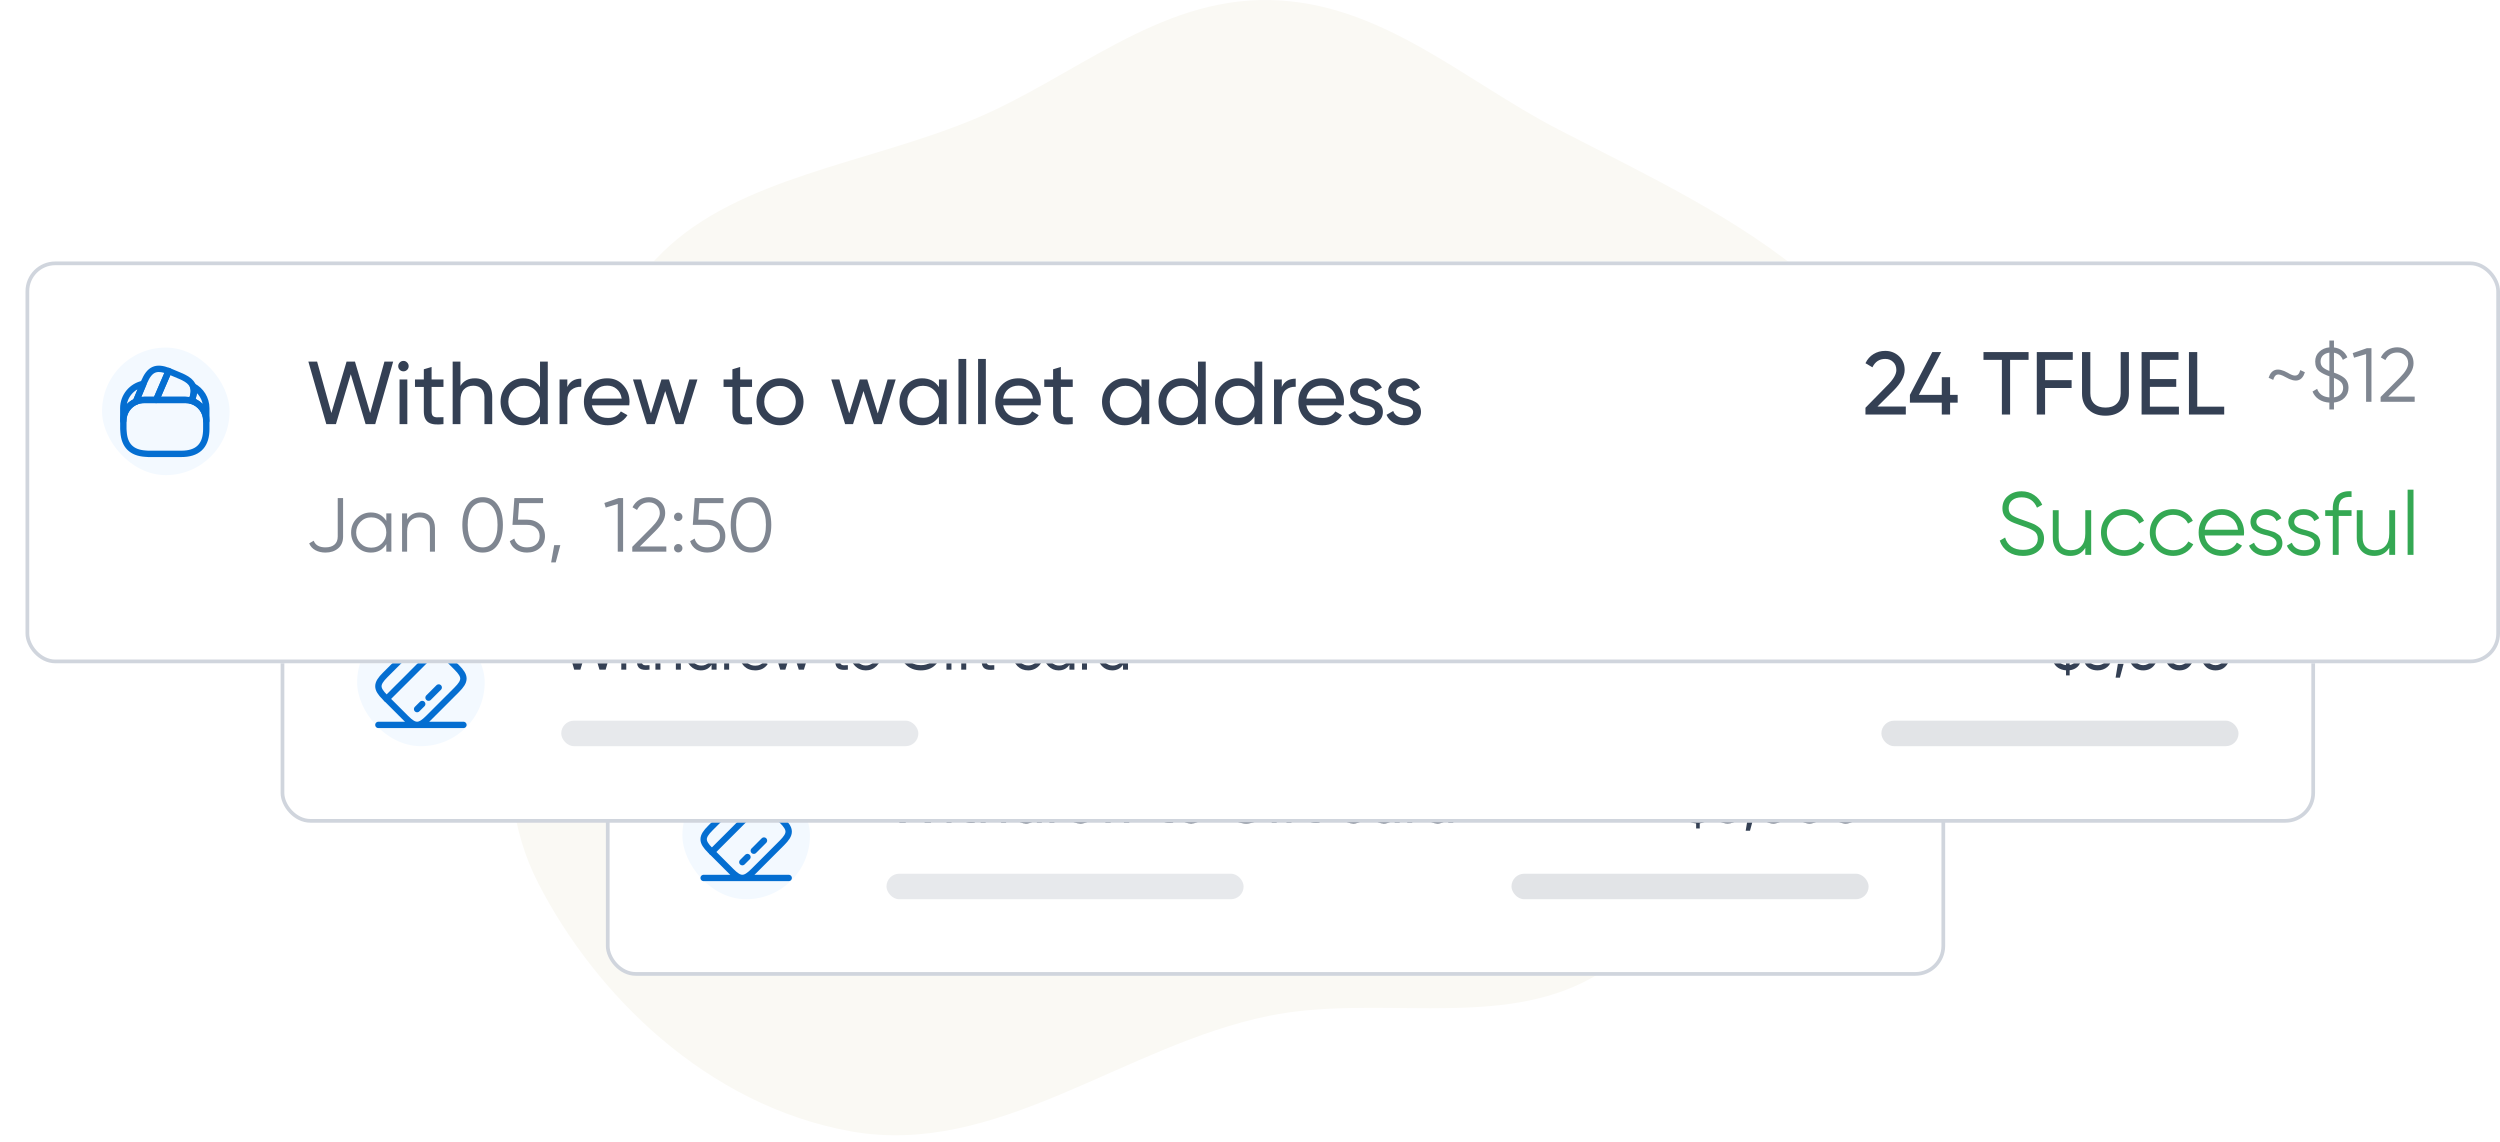 <svg width="392" height="179" viewBox="0 0 392 179" fill="none" xmlns="http://www.w3.org/2000/svg">
<path fill-rule="evenodd" clip-rule="evenodd" d="M198.995 0.005C216.483 0.297 229.474 12.593 244.254 20.246C258.433 27.587 272.638 34.185 284.211 44.126C298.292 56.22 320.565 67.727 318.913 84.375C317.222 101.417 289.933 107.866 276.582 121.02C265.884 131.56 262.521 146.995 248.179 154.067C233.775 161.169 215.318 155.963 198.995 159.278C176.196 163.907 156.289 181.543 133.355 177.384C110.765 173.288 93.371 155.948 84.403 138.499C75.705 121.577 81.972 102.497 85.551 84.375C88.683 68.525 91.373 51.806 103.962 39.489C115.908 27.801 136.054 25.617 152.658 18.718C168.282 12.226 181.475 -0.287 198.995 0.005Z" fill="#FAF9F4"/>
<rect x="95.292" y="109.292" width="209.417" height="43.417" rx="4.375" fill="white"/>
<rect x="107" y="121" width="20" height="20" rx="10" fill="#F3F9FF"/>
<g clip-path="url(#clip0_217_2091)">
<path d="M111.621 133.587L119.588 125.62M116.402 135.187L117.202 134.387M118.196 133.393L119.79 131.799" stroke="#046ED1" stroke-miterlimit="10" stroke-linecap="round" stroke-linejoin="round"/>
<path d="M110.332 137.665H123.666M111.4 129.826L115.826 125.399C117.24 123.986 117.946 123.979 119.346 125.379L122.62 128.653C124.02 130.053 124.013 130.759 122.6 132.173L118.173 136.599C116.76 138.013 116.053 138.019 114.653 136.619L111.38 133.346C109.98 131.946 109.98 131.246 111.4 129.826Z" stroke="#046ED1" stroke-linecap="round" stroke-linejoin="round"/>
</g>
<path d="M142.006 129H141.034L139.225 122.7H140.107L141.547 127.884L143.077 122.7H143.923L145.453 127.884L146.893 122.7H147.775L145.966 129H144.994L143.5 123.969L142.006 129ZM148.814 123.681C148.664 123.681 148.538 123.63 148.436 123.528C148.334 123.426 148.283 123.303 148.283 123.159C148.283 123.015 148.334 122.892 148.436 122.79C148.538 122.682 148.664 122.628 148.814 122.628C148.958 122.628 149.081 122.682 149.183 122.79C149.285 122.892 149.336 123.015 149.336 123.159C149.336 123.303 149.285 123.426 149.183 123.528C149.081 123.63 148.958 123.681 148.814 123.681ZM149.201 129H148.418V124.5H149.201V129ZM152.844 124.5V125.256H151.647V127.695C151.647 127.917 151.689 128.076 151.773 128.172C151.863 128.262 151.998 128.31 152.178 128.316C152.358 128.316 152.58 128.31 152.844 128.298V129C152.154 129.09 151.65 129.033 151.332 128.829C151.02 128.625 150.864 128.247 150.864 127.695V125.256H149.973V124.5H150.864V123.474L151.647 123.24V124.5H152.844ZM156.012 124.383C156.54 124.383 156.963 124.551 157.281 124.887C157.599 125.217 157.758 125.667 157.758 126.237V129H156.975V126.282C156.975 125.922 156.876 125.64 156.678 125.436C156.48 125.232 156.207 125.13 155.859 125.13C155.457 125.13 155.139 125.256 154.905 125.508C154.671 125.754 154.554 126.123 154.554 126.615V129H153.771V122.7H154.554V125.148C154.866 124.638 155.352 124.383 156.012 124.383ZM162.577 125.274V122.7H163.36V129H162.577V128.226C162.193 128.82 161.626 129.117 160.876 129.117C160.24 129.117 159.703 128.889 159.265 128.433C158.821 127.971 158.599 127.41 158.599 126.75C158.599 126.096 158.821 125.538 159.265 125.076C159.709 124.614 160.246 124.383 160.876 124.383C161.626 124.383 162.193 124.68 162.577 125.274ZM160.975 128.361C161.431 128.361 161.812 128.208 162.118 127.902C162.424 127.584 162.577 127.2 162.577 126.75C162.577 126.294 162.424 125.913 162.118 125.607C161.812 125.295 161.431 125.139 160.975 125.139C160.525 125.139 160.147 125.295 159.841 125.607C159.535 125.913 159.382 126.294 159.382 126.75C159.382 127.2 159.535 127.584 159.841 127.902C160.147 128.208 160.525 128.361 160.975 128.361ZM165.329 124.5V125.256C165.587 124.698 166.055 124.419 166.733 124.419V125.238C166.349 125.22 166.019 125.322 165.743 125.544C165.467 125.766 165.329 126.123 165.329 126.615V129H164.546V124.5H165.329ZM171.573 127.11H167.802C167.88 127.506 168.063 127.818 168.351 128.046C168.639 128.268 168.999 128.379 169.431 128.379C170.025 128.379 170.457 128.16 170.727 127.722L171.393 128.1C170.949 128.778 170.289 129.117 169.413 129.117C168.705 129.117 168.123 128.895 167.667 128.451C167.223 127.995 167.001 127.428 167.001 126.75C167.001 126.066 167.22 125.502 167.658 125.058C168.096 124.608 168.663 124.383 169.359 124.383C170.019 124.383 170.556 124.617 170.97 125.085C171.39 125.541 171.6 126.099 171.6 126.759C171.6 126.873 171.591 126.99 171.573 127.11ZM169.359 125.121C168.945 125.121 168.597 125.238 168.315 125.472C168.039 125.706 167.868 126.024 167.802 126.426H170.808C170.742 126.012 170.577 125.691 170.313 125.463C170.049 125.235 169.731 125.121 169.359 125.121ZM176.635 127.929L177.625 124.5H178.444L177.049 129H176.248L175.195 125.67L174.142 129H173.341L171.946 124.5H172.765L173.755 127.92L174.817 124.5H175.573L176.635 127.929ZM183.948 124.5V125.256H182.751V127.695C182.751 127.917 182.793 128.076 182.877 128.172C182.967 128.262 183.102 128.31 183.282 128.316C183.462 128.316 183.684 128.31 183.948 128.298V129C183.258 129.09 182.754 129.033 182.436 128.829C182.124 128.625 181.968 128.247 181.968 127.695V125.256H181.077V124.5H181.968V123.474L182.751 123.24V124.5H183.948ZM188.445 128.433C187.989 128.889 187.428 129.117 186.762 129.117C186.096 129.117 185.535 128.889 185.079 128.433C184.623 127.977 184.395 127.416 184.395 126.75C184.395 126.084 184.623 125.523 185.079 125.067C185.535 124.611 186.096 124.383 186.762 124.383C187.428 124.383 187.989 124.611 188.445 125.067C188.907 125.529 189.138 126.09 189.138 126.75C189.138 127.41 188.907 127.971 188.445 128.433ZM186.762 128.352C187.212 128.352 187.59 128.199 187.896 127.893C188.202 127.587 188.355 127.206 188.355 126.75C188.355 126.294 188.202 125.913 187.896 125.607C187.59 125.301 187.212 125.148 186.762 125.148C186.318 125.148 185.943 125.301 185.637 125.607C185.331 125.913 185.178 126.294 185.178 126.75C185.178 127.206 185.331 127.587 185.637 127.893C185.943 128.199 186.318 128.352 186.762 128.352ZM195.317 125.877H198.467V126.255C198.467 127.077 198.185 127.761 197.621 128.307C197.057 128.847 196.31 129.117 195.38 129.117C194.42 129.117 193.625 128.802 192.995 128.172C192.371 127.53 192.059 126.756 192.059 125.85C192.059 124.944 192.371 124.173 192.995 123.537C193.625 122.901 194.414 122.583 195.362 122.583C195.938 122.583 196.472 122.724 196.964 123.006C197.462 123.288 197.837 123.654 198.089 124.104L197.369 124.527C197.189 124.185 196.916 123.912 196.55 123.708C196.184 123.498 195.785 123.393 195.353 123.393C194.627 123.393 194.036 123.63 193.58 124.104C193.118 124.578 192.887 125.16 192.887 125.85C192.887 126.54 193.118 127.122 193.58 127.596C194.048 128.064 194.651 128.298 195.389 128.298C196.007 128.298 196.511 128.148 196.901 127.848C197.297 127.542 197.54 127.137 197.63 126.633H195.317V125.877ZM199.8 123.681C199.65 123.681 199.524 123.63 199.422 123.528C199.32 123.426 199.269 123.303 199.269 123.159C199.269 123.015 199.32 122.892 199.422 122.79C199.524 122.682 199.65 122.628 199.8 122.628C199.944 122.628 200.067 122.682 200.169 122.79C200.271 122.892 200.322 123.015 200.322 123.159C200.322 123.303 200.271 123.426 200.169 123.528C200.067 123.63 199.944 123.681 199.8 123.681ZM200.187 129H199.404V124.5H200.187V129ZM203.694 122.583V123.339C202.902 123.273 202.506 123.615 202.506 124.365V124.5H203.694V125.256H202.506V129H201.723V125.256H201.003V124.5H201.723V124.365C201.723 123.753 201.894 123.294 202.236 122.988C202.578 122.676 203.064 122.541 203.694 122.583ZM206.905 124.5V125.256H205.708V127.695C205.708 127.917 205.75 128.076 205.834 128.172C205.924 128.262 206.059 128.31 206.239 128.316C206.419 128.316 206.641 128.31 206.905 128.298V129C206.215 129.09 205.711 129.033 205.393 128.829C205.081 128.625 204.925 128.247 204.925 127.695V125.256H204.034V124.5H204.925V123.474L205.708 123.24V124.5H206.905ZM212.224 129.117C211.546 129.117 210.982 128.892 210.532 128.442C210.082 127.986 209.857 127.422 209.857 126.75C209.857 126.078 210.082 125.517 210.532 125.067C210.982 124.611 211.546 124.383 212.224 124.383C212.668 124.383 213.067 124.491 213.421 124.707C213.775 124.917 214.039 125.202 214.213 125.562L213.556 125.94C213.442 125.7 213.265 125.508 213.025 125.364C212.791 125.22 212.524 125.148 212.224 125.148C211.774 125.148 211.396 125.301 211.09 125.607C210.79 125.919 210.64 126.3 210.64 126.75C210.64 127.194 210.79 127.572 211.09 127.884C211.396 128.19 211.774 128.343 212.224 128.343C212.524 128.343 212.794 128.274 213.034 128.136C213.274 127.992 213.457 127.8 213.583 127.56L214.249 127.947C214.051 128.307 213.772 128.592 213.412 128.802C213.052 129.012 212.656 129.117 212.224 129.117ZM218.686 125.274V124.5H219.469V129H218.686V128.226C218.302 128.82 217.735 129.117 216.985 129.117C216.349 129.117 215.812 128.889 215.374 128.433C214.93 127.971 214.708 127.41 214.708 126.75C214.708 126.096 214.93 125.538 215.374 125.076C215.818 124.614 216.355 124.383 216.985 124.383C217.735 124.383 218.302 124.68 218.686 125.274ZM217.084 128.361C217.54 128.361 217.921 128.208 218.227 127.902C218.533 127.584 218.686 127.2 218.686 126.75C218.686 126.294 218.533 125.913 218.227 125.607C217.921 125.295 217.54 125.139 217.084 125.139C216.634 125.139 216.256 125.295 215.95 125.607C215.644 125.913 215.491 126.294 215.491 126.75C215.491 127.2 215.644 127.584 215.95 127.902C216.256 128.208 216.634 128.361 217.084 128.361ZM221.439 124.5V125.256C221.697 124.698 222.165 124.419 222.843 124.419V125.238C222.459 125.22 222.129 125.322 221.853 125.544C221.577 125.766 221.439 126.123 221.439 126.615V129H220.656V124.5H221.439ZM227.089 125.274V122.7H227.872V129H227.089V128.226C226.705 128.82 226.138 129.117 225.388 129.117C224.752 129.117 224.215 128.889 223.777 128.433C223.333 127.971 223.111 127.41 223.111 126.75C223.111 126.096 223.333 125.538 223.777 125.076C224.221 124.614 224.758 124.383 225.388 124.383C226.138 124.383 226.705 124.68 227.089 125.274ZM225.487 128.361C225.943 128.361 226.324 128.208 226.63 127.902C226.936 127.584 227.089 127.2 227.089 126.75C227.089 126.294 226.936 125.913 226.63 125.607C226.324 125.295 225.943 125.139 225.487 125.139C225.037 125.139 224.659 125.295 224.353 125.607C224.047 125.913 223.894 126.294 223.894 126.75C223.894 127.2 224.047 127.584 224.353 127.902C224.659 128.208 225.037 128.361 225.487 128.361Z" fill="#344054"/>
<rect x="139" y="137" width="56" height="4" rx="2" fill="#E7E9EC"/>
<path d="M262.96 126.615H259.675V125.859H262.96V126.615ZM268.267 127.317C268.267 127.815 268.105 128.22 267.781 128.532C267.457 128.844 267.037 129.033 266.521 129.099V129.9H265.954V129.108C265.468 129.072 265.051 128.937 264.703 128.703C264.355 128.469 264.103 128.154 263.947 127.758L264.667 127.344C264.877 127.902 265.306 128.217 265.954 128.289V126.111C265.462 125.937 265.072 125.739 264.784 125.517C264.43 125.241 264.253 124.839 264.253 124.311C264.253 123.825 264.415 123.429 264.739 123.123C265.069 122.811 265.474 122.634 265.954 122.592V121.8H266.521V122.601C267.283 122.703 267.823 123.105 268.141 123.807L267.439 124.203C267.265 123.765 266.959 123.504 266.521 123.42V125.49C266.791 125.586 267.01 125.676 267.178 125.76C267.358 125.85 267.535 125.961 267.709 126.093C268.081 126.363 268.267 126.771 268.267 127.317ZM265.081 124.311C265.081 124.533 265.147 124.719 265.279 124.869C265.417 125.013 265.642 125.148 265.954 125.274V123.411C265.684 123.447 265.471 123.546 265.315 123.708C265.159 123.864 265.081 124.065 265.081 124.311ZM266.521 126.318V128.271C266.803 128.229 267.025 128.124 267.187 127.956C267.349 127.788 267.43 127.578 267.43 127.326C267.43 127.086 267.358 126.894 267.214 126.75C267.076 126.6 266.845 126.456 266.521 126.318ZM272.792 123.438L271.424 125.283C271.916 125.373 272.312 125.583 272.612 125.913C272.912 126.243 273.062 126.651 273.062 127.137C273.062 127.755 272.852 128.238 272.432 128.586C272.006 128.94 271.496 129.117 270.902 129.117C270.41 129.117 269.981 129.006 269.615 128.784C269.249 128.562 268.988 128.247 268.832 127.839L269.534 127.425C269.72 128.007 270.176 128.298 270.902 128.298C271.298 128.298 271.616 128.196 271.856 127.992C272.102 127.782 272.225 127.497 272.225 127.137C272.225 126.777 272.102 126.492 271.856 126.282C271.616 126.072 271.298 125.967 270.902 125.967H270.686L270.353 125.454L271.811 123.483H269.012V122.7H272.792V123.438ZM274.085 128.073H274.985L274.4 130.26H273.725L274.085 128.073ZM279.851 128.226C279.431 128.82 278.834 129.117 278.06 129.117C277.286 129.117 276.689 128.82 276.269 128.226C275.843 127.626 275.63 126.834 275.63 125.85C275.63 124.866 275.843 124.074 276.269 123.474C276.689 122.88 277.286 122.583 278.06 122.583C278.834 122.583 279.431 122.88 279.851 123.474C280.277 124.074 280.49 124.866 280.49 125.85C280.49 126.834 280.277 127.626 279.851 128.226ZM276.467 125.85C276.467 126.63 276.605 127.233 276.881 127.659C277.157 128.085 277.55 128.298 278.06 128.298C278.57 128.298 278.963 128.085 279.239 127.659C279.521 127.233 279.662 126.63 279.662 125.85C279.662 125.07 279.521 124.467 279.239 124.041C278.963 123.609 278.57 123.393 278.06 123.393C277.55 123.393 277.157 123.606 276.881 124.032C276.605 124.458 276.467 125.064 276.467 125.85ZM285.52 128.226C285.1 128.82 284.503 129.117 283.729 129.117C282.955 129.117 282.358 128.82 281.938 128.226C281.512 127.626 281.299 126.834 281.299 125.85C281.299 124.866 281.512 124.074 281.938 123.474C282.358 122.88 282.955 122.583 283.729 122.583C284.503 122.583 285.1 122.88 285.52 123.474C285.946 124.074 286.159 124.866 286.159 125.85C286.159 126.834 285.946 127.626 285.52 128.226ZM282.136 125.85C282.136 126.63 282.274 127.233 282.55 127.659C282.826 128.085 283.219 128.298 283.729 128.298C284.239 128.298 284.632 128.085 284.908 127.659C285.19 127.233 285.331 126.63 285.331 125.85C285.331 125.07 285.19 124.467 284.908 124.041C284.632 123.609 284.239 123.393 283.729 123.393C283.219 123.393 282.826 123.606 282.55 124.032C282.274 124.458 282.136 125.064 282.136 125.85ZM291.188 128.226C290.769 128.82 290.172 129.117 289.398 129.117C288.624 129.117 288.027 128.82 287.607 128.226C287.181 127.626 286.968 126.834 286.968 125.85C286.968 124.866 287.181 124.074 287.607 123.474C288.027 122.88 288.624 122.583 289.398 122.583C290.172 122.583 290.769 122.88 291.188 123.474C291.615 124.074 291.828 124.866 291.828 125.85C291.828 126.834 291.615 127.626 291.188 128.226ZM287.805 125.85C287.805 126.63 287.943 127.233 288.219 127.659C288.495 128.085 288.888 128.298 289.398 128.298C289.908 128.298 290.301 128.085 290.577 127.659C290.859 127.233 291 126.63 291 125.85C291 125.07 290.859 124.467 290.577 124.041C290.301 123.609 289.908 123.393 289.398 123.393C288.888 123.393 288.495 123.606 288.219 124.032C287.943 124.458 287.805 125.064 287.805 125.85Z" fill="#344054"/>
<rect x="237" y="137" width="56" height="4" rx="2" fill="#E2E4E7"/>
<rect x="95.292" y="109.292" width="209.417" height="43.417" rx="4.375" stroke="#D0D5DD" stroke-width="0.583"/>
<rect x="44.292" y="85.292" width="318.417" height="43.417" rx="4.375" fill="white"/>
<rect x="56" y="97" width="20" height="20" rx="10" fill="#F3F9FF"/>
<g clip-path="url(#clip1_217_2091)">
<path d="M60.621 109.587L68.588 101.62M65.402 111.187L66.202 110.387M67.196 109.393L68.79 107.799" stroke="#046ED1" stroke-miterlimit="10" stroke-linecap="round" stroke-linejoin="round"/>
<path d="M59.332 113.665H72.665M60.4 105.826L64.826 101.399C66.24 99.986 66.946 99.98 68.346 101.379L71.62 104.653C73.019 106.053 73.013 106.759 71.6 108.173L67.173 112.599C65.76 114.013 65.053 114.019 63.653 112.619L60.38 109.346C58.98 107.946 58.98 107.246 60.4 105.826Z" stroke="#046ED1" stroke-linecap="round" stroke-linejoin="round"/>
</g>
<path d="M91.006 105H90.034L88.225 98.7H89.107L90.547 103.884L92.077 98.7H92.923L94.453 103.884L95.893 98.7H96.775L94.966 105H93.994L92.5 99.969L91.006 105ZM97.814 99.681C97.664 99.681 97.538 99.63 97.436 99.528C97.334 99.426 97.283 99.303 97.283 99.159C97.283 99.015 97.334 98.892 97.436 98.79C97.538 98.682 97.664 98.628 97.814 98.628C97.958 98.628 98.081 98.682 98.183 98.79C98.285 98.892 98.336 99.015 98.336 99.159C98.336 99.303 98.285 99.426 98.183 99.528C98.081 99.63 97.958 99.681 97.814 99.681ZM98.201 105H97.418V100.5H98.201V105ZM101.844 100.5V101.256H100.647V103.695C100.647 103.917 100.689 104.076 100.773 104.172C100.863 104.262 100.998 104.31 101.178 104.316C101.358 104.316 101.58 104.31 101.844 104.298V105C101.154 105.09 100.65 105.033 100.332 104.829C100.02 104.625 99.864 104.247 99.864 103.695V101.256H98.973V100.5H99.864V99.474L100.647 99.24V100.5H101.844ZM105.012 100.383C105.54 100.383 105.963 100.551 106.281 100.887C106.599 101.217 106.758 101.667 106.758 102.237V105H105.975V102.282C105.975 101.922 105.876 101.64 105.678 101.436C105.48 101.232 105.207 101.13 104.859 101.13C104.457 101.13 104.139 101.256 103.905 101.508C103.671 101.754 103.554 102.123 103.554 102.615V105H102.771V98.7H103.554V101.148C103.866 100.638 104.352 100.383 105.012 100.383ZM111.577 101.274V98.7H112.36V105H111.577V104.226C111.193 104.82 110.626 105.117 109.876 105.117C109.24 105.117 108.703 104.889 108.265 104.433C107.821 103.971 107.599 103.41 107.599 102.75C107.599 102.096 107.821 101.538 108.265 101.076C108.709 100.614 109.246 100.383 109.876 100.383C110.626 100.383 111.193 100.68 111.577 101.274ZM109.975 104.361C110.431 104.361 110.812 104.208 111.118 103.902C111.424 103.584 111.577 103.2 111.577 102.75C111.577 102.294 111.424 101.913 111.118 101.607C110.812 101.295 110.431 101.139 109.975 101.139C109.525 101.139 109.147 101.295 108.841 101.607C108.535 101.913 108.382 102.294 108.382 102.75C108.382 103.2 108.535 103.584 108.841 103.902C109.147 104.208 109.525 104.361 109.975 104.361ZM114.329 100.5V101.256C114.587 100.698 115.055 100.419 115.733 100.419V101.238C115.349 101.22 115.019 101.322 114.743 101.544C114.467 101.766 114.329 102.123 114.329 102.615V105H113.546V100.5H114.329ZM120.573 103.11H116.802C116.88 103.506 117.063 103.818 117.351 104.046C117.639 104.268 117.999 104.379 118.431 104.379C119.025 104.379 119.457 104.16 119.727 103.722L120.393 104.1C119.949 104.778 119.289 105.117 118.413 105.117C117.705 105.117 117.123 104.895 116.667 104.451C116.223 103.995 116.001 103.428 116.001 102.75C116.001 102.066 116.22 101.502 116.658 101.058C117.096 100.608 117.663 100.383 118.359 100.383C119.019 100.383 119.556 100.617 119.97 101.085C120.39 101.541 120.6 102.099 120.6 102.759C120.6 102.873 120.591 102.99 120.573 103.11ZM118.359 101.121C117.945 101.121 117.597 101.238 117.315 101.472C117.039 101.706 116.868 102.024 116.802 102.426H119.808C119.742 102.012 119.577 101.691 119.313 101.463C119.049 101.235 118.731 101.121 118.359 101.121ZM125.635 103.929L126.625 100.5H127.444L126.049 105H125.248L124.195 101.67L123.142 105H122.341L120.946 100.5H121.765L122.755 103.92L123.817 100.5H124.573L125.635 103.929ZM132.948 100.5V101.256H131.751V103.695C131.751 103.917 131.793 104.076 131.877 104.172C131.967 104.262 132.102 104.31 132.282 104.316C132.462 104.316 132.684 104.31 132.948 104.298V105C132.258 105.09 131.754 105.033 131.436 104.829C131.124 104.625 130.968 104.247 130.968 103.695V101.256H130.077V100.5H130.968V99.474L131.751 99.24V100.5H132.948ZM137.445 104.433C136.989 104.889 136.428 105.117 135.762 105.117C135.096 105.117 134.535 104.889 134.079 104.433C133.623 103.977 133.395 103.416 133.395 102.75C133.395 102.084 133.623 101.523 134.079 101.067C134.535 100.611 135.096 100.383 135.762 100.383C136.428 100.383 136.989 100.611 137.445 101.067C137.907 101.529 138.138 102.09 138.138 102.75C138.138 103.41 137.907 103.971 137.445 104.433ZM135.762 104.352C136.212 104.352 136.59 104.199 136.896 103.893C137.202 103.587 137.355 103.206 137.355 102.75C137.355 102.294 137.202 101.913 136.896 101.607C136.59 101.301 136.212 101.148 135.762 101.148C135.318 101.148 134.943 101.301 134.637 101.607C134.331 101.913 134.178 102.294 134.178 102.75C134.178 103.206 134.331 103.587 134.637 103.893C134.943 104.199 135.318 104.352 135.762 104.352ZM144.317 101.877H147.467V102.255C147.467 103.077 147.185 103.761 146.621 104.307C146.057 104.847 145.31 105.117 144.38 105.117C143.42 105.117 142.625 104.802 141.995 104.172C141.371 103.53 141.059 102.756 141.059 101.85C141.059 100.944 141.371 100.173 141.995 99.537C142.625 98.901 143.414 98.583 144.362 98.583C144.938 98.583 145.472 98.724 145.964 99.006C146.462 99.288 146.837 99.654 147.089 100.104L146.369 100.527C146.189 100.185 145.916 99.912 145.55 99.708C145.184 99.498 144.785 99.393 144.353 99.393C143.627 99.393 143.036 99.63 142.58 100.104C142.118 100.578 141.887 101.16 141.887 101.85C141.887 102.54 142.118 103.122 142.58 103.596C143.048 104.064 143.651 104.298 144.389 104.298C145.007 104.298 145.511 104.148 145.901 103.848C146.297 103.542 146.54 103.137 146.63 102.633H144.317V101.877ZM148.8 99.681C148.65 99.681 148.524 99.63 148.422 99.528C148.32 99.426 148.269 99.303 148.269 99.159C148.269 99.015 148.32 98.892 148.422 98.79C148.524 98.682 148.65 98.628 148.8 98.628C148.944 98.628 149.067 98.682 149.169 98.79C149.271 98.892 149.322 99.015 149.322 99.159C149.322 99.303 149.271 99.426 149.169 99.528C149.067 99.63 148.944 99.681 148.8 99.681ZM149.187 105H148.404V100.5H149.187V105ZM152.694 98.583V99.339C151.902 99.273 151.506 99.615 151.506 100.365V100.5H152.694V101.256H151.506V105H150.723V101.256H150.003V100.5H150.723V100.365C150.723 99.753 150.894 99.294 151.236 98.988C151.578 98.676 152.064 98.541 152.694 98.583ZM155.905 100.5V101.256H154.708V103.695C154.708 103.917 154.75 104.076 154.834 104.172C154.924 104.262 155.059 104.31 155.239 104.316C155.419 104.316 155.641 104.31 155.905 104.298V105C155.215 105.09 154.711 105.033 154.393 104.829C154.081 104.625 153.925 104.247 153.925 103.695V101.256H153.034V100.5H153.925V99.474L154.708 99.24V100.5H155.905ZM161.224 105.117C160.546 105.117 159.982 104.892 159.532 104.442C159.082 103.986 158.857 103.422 158.857 102.75C158.857 102.078 159.082 101.517 159.532 101.067C159.982 100.611 160.546 100.383 161.224 100.383C161.668 100.383 162.067 100.491 162.421 100.707C162.775 100.917 163.039 101.202 163.213 101.562L162.556 101.94C162.442 101.7 162.265 101.508 162.025 101.364C161.791 101.22 161.524 101.148 161.224 101.148C160.774 101.148 160.396 101.301 160.09 101.607C159.79 101.919 159.64 102.3 159.64 102.75C159.64 103.194 159.79 103.572 160.09 103.884C160.396 104.19 160.774 104.343 161.224 104.343C161.524 104.343 161.794 104.274 162.034 104.136C162.274 103.992 162.457 103.8 162.583 103.56L163.249 103.947C163.051 104.307 162.772 104.592 162.412 104.802C162.052 105.012 161.656 105.117 161.224 105.117ZM167.686 101.274V100.5H168.469V105H167.686V104.226C167.302 104.82 166.735 105.117 165.985 105.117C165.349 105.117 164.812 104.889 164.374 104.433C163.93 103.971 163.708 103.41 163.708 102.75C163.708 102.096 163.93 101.538 164.374 101.076C164.818 100.614 165.355 100.383 165.985 100.383C166.735 100.383 167.302 100.68 167.686 101.274ZM166.084 104.361C166.54 104.361 166.921 104.208 167.227 103.902C167.533 103.584 167.686 103.2 167.686 102.75C167.686 102.294 167.533 101.913 167.227 101.607C166.921 101.295 166.54 101.139 166.084 101.139C165.634 101.139 165.256 101.295 164.95 101.607C164.644 101.913 164.491 102.294 164.491 102.75C164.491 103.2 164.644 103.584 164.95 103.902C165.256 104.208 165.634 104.361 166.084 104.361ZM170.439 100.5V101.256C170.697 100.698 171.165 100.419 171.843 100.419V101.238C171.459 101.22 171.129 101.322 170.853 101.544C170.577 101.766 170.439 102.123 170.439 102.615V105H169.656V100.5H170.439ZM176.089 101.274V98.7H176.872V105H176.089V104.226C175.705 104.82 175.138 105.117 174.388 105.117C173.752 105.117 173.215 104.889 172.777 104.433C172.333 103.971 172.111 103.41 172.111 102.75C172.111 102.096 172.333 101.538 172.777 101.076C173.221 100.614 173.758 100.383 174.388 100.383C175.138 100.383 175.705 100.68 176.089 101.274ZM174.487 104.361C174.943 104.361 175.324 104.208 175.63 103.902C175.936 103.584 176.089 103.2 176.089 102.75C176.089 102.294 175.936 101.913 175.63 101.607C175.324 101.295 174.943 101.139 174.487 101.139C174.037 101.139 173.659 101.295 173.353 101.607C173.047 101.913 172.894 102.294 172.894 102.75C172.894 103.2 173.047 103.584 173.353 103.902C173.659 104.208 174.037 104.361 174.487 104.361Z" fill="#344054"/>
<rect x="88" y="113" width="56" height="4" rx="2" fill="#E7E9EC"/>
<path d="M320.96 102.615H317.675V101.859H320.96V102.615ZM326.267 103.317C326.267 103.815 326.105 104.22 325.781 104.532C325.457 104.844 325.037 105.033 324.521 105.099V105.9H323.954V105.108C323.468 105.072 323.051 104.937 322.703 104.703C322.355 104.469 322.103 104.154 321.947 103.758L322.667 103.344C322.877 103.902 323.306 104.217 323.954 104.289V102.111C323.462 101.937 323.072 101.739 322.784 101.517C322.43 101.241 322.253 100.839 322.253 100.311C322.253 99.825 322.415 99.429 322.739 99.123C323.069 98.811 323.474 98.634 323.954 98.592V97.8H324.521V98.601C325.283 98.703 325.823 99.105 326.141 99.807L325.439 100.203C325.265 99.765 324.959 99.504 324.521 99.42V101.49C324.791 101.586 325.01 101.676 325.178 101.76C325.358 101.85 325.535 101.961 325.709 102.093C326.081 102.363 326.267 102.771 326.267 103.317ZM323.081 100.311C323.081 100.533 323.147 100.719 323.279 100.869C323.417 101.013 323.642 101.148 323.954 101.274V99.411C323.684 99.447 323.471 99.546 323.315 99.708C323.159 99.864 323.081 100.065 323.081 100.311ZM324.521 102.318V104.271C324.803 104.229 325.025 104.124 325.187 103.956C325.349 103.788 325.43 103.578 325.43 103.326C325.43 103.086 325.358 102.894 325.214 102.75C325.076 102.6 324.845 102.456 324.521 102.318ZM330.792 99.438L329.424 101.283C329.916 101.373 330.312 101.583 330.612 101.913C330.912 102.243 331.062 102.651 331.062 103.137C331.062 103.755 330.852 104.238 330.432 104.586C330.006 104.94 329.496 105.117 328.902 105.117C328.41 105.117 327.981 105.006 327.615 104.784C327.249 104.562 326.988 104.247 326.832 103.839L327.534 103.425C327.72 104.007 328.176 104.298 328.902 104.298C329.298 104.298 329.616 104.196 329.856 103.992C330.102 103.782 330.225 103.497 330.225 103.137C330.225 102.777 330.102 102.492 329.856 102.282C329.616 102.072 329.298 101.967 328.902 101.967H328.686L328.353 101.454L329.811 99.483H327.012V98.7H330.792V99.438ZM332.085 104.073H332.985L332.4 106.26H331.725L332.085 104.073ZM337.851 104.226C337.431 104.82 336.834 105.117 336.06 105.117C335.286 105.117 334.689 104.82 334.269 104.226C333.843 103.626 333.63 102.834 333.63 101.85C333.63 100.866 333.843 100.074 334.269 99.474C334.689 98.88 335.286 98.583 336.06 98.583C336.834 98.583 337.431 98.88 337.851 99.474C338.277 100.074 338.49 100.866 338.49 101.85C338.49 102.834 338.277 103.626 337.851 104.226ZM334.467 101.85C334.467 102.63 334.605 103.233 334.881 103.659C335.157 104.085 335.55 104.298 336.06 104.298C336.57 104.298 336.963 104.085 337.239 103.659C337.521 103.233 337.662 102.63 337.662 101.85C337.662 101.07 337.521 100.467 337.239 100.041C336.963 99.609 336.57 99.393 336.06 99.393C335.55 99.393 335.157 99.606 334.881 100.032C334.605 100.458 334.467 101.064 334.467 101.85ZM343.52 104.226C343.1 104.82 342.503 105.117 341.729 105.117C340.955 105.117 340.358 104.82 339.938 104.226C339.512 103.626 339.299 102.834 339.299 101.85C339.299 100.866 339.512 100.074 339.938 99.474C340.358 98.88 340.955 98.583 341.729 98.583C342.503 98.583 343.1 98.88 343.52 99.474C343.946 100.074 344.159 100.866 344.159 101.85C344.159 102.834 343.946 103.626 343.52 104.226ZM340.136 101.85C340.136 102.63 340.274 103.233 340.55 103.659C340.826 104.085 341.219 104.298 341.729 104.298C342.239 104.298 342.632 104.085 342.908 103.659C343.19 103.233 343.331 102.63 343.331 101.85C343.331 101.07 343.19 100.467 342.908 100.041C342.632 99.609 342.239 99.393 341.729 99.393C341.219 99.393 340.826 99.606 340.55 100.032C340.274 100.458 340.136 101.064 340.136 101.85ZM349.188 104.226C348.769 104.82 348.172 105.117 347.398 105.117C346.624 105.117 346.027 104.82 345.607 104.226C345.181 103.626 344.968 102.834 344.968 101.85C344.968 100.866 345.181 100.074 345.607 99.474C346.027 98.88 346.624 98.583 347.398 98.583C348.172 98.583 348.769 98.88 349.188 99.474C349.615 100.074 349.828 100.866 349.828 101.85C349.828 102.834 349.615 103.626 349.188 104.226ZM345.805 101.85C345.805 102.63 345.943 103.233 346.219 103.659C346.495 104.085 346.888 104.298 347.398 104.298C347.908 104.298 348.301 104.085 348.577 103.659C348.859 103.233 349 102.63 349 101.85C349 101.07 348.859 100.467 348.577 100.041C348.301 99.609 347.908 99.393 347.398 99.393C346.888 99.393 346.495 99.606 346.219 100.032C345.943 100.458 345.805 101.064 345.805 101.85Z" fill="#344054"/>
<rect x="295" y="113" width="56" height="4" rx="2" fill="#E2E4E7"/>
<rect x="44.292" y="85.292" width="318.417" height="43.417" rx="4.375" stroke="#D0D5DD" stroke-width="0.583"/>
<g filter="url(#filter0_d_217_2091)">
<rect y="37" width="388" height="63" rx="4.667" fill="white"/>
<rect x="12" y="50.5" width="20" height="20" rx="10" fill="#F3F9FF"/>
<path d="M22.442 54.179L22.422 54.225L20.489 58.712H18.589C18.135 58.712 17.702 58.805 17.309 58.972L18.475 56.185L18.502 56.119L18.549 56.012C18.562 55.972 18.575 55.932 18.595 55.899C19.469 53.879 20.455 53.419 22.442 54.179Z" stroke="#046ED1" stroke-linecap="round" stroke-linejoin="round"/>
<path d="M26.035 58.845C25.735 58.752 25.415 58.712 25.095 58.712H20.488L22.422 54.225L22.442 54.179C22.542 54.212 22.635 54.259 22.735 54.299L24.208 54.919C25.028 55.259 25.602 55.612 25.948 56.039C26.015 56.119 26.068 56.192 26.115 56.279C26.175 56.372 26.222 56.465 26.248 56.565C26.275 56.625 26.295 56.685 26.308 56.739C26.488 57.299 26.382 57.985 26.035 58.845Z" stroke="#046ED1" stroke-linecap="round" stroke-linejoin="round"/>
<path d="M28.346 61.965V63.265C28.346 63.399 28.34 63.532 28.333 63.665C28.206 65.992 26.907 67.165 24.44 67.165H19.24C19.08 67.165 18.92 67.152 18.767 67.132C16.646 66.992 15.513 65.859 15.373 63.739C15.353 63.585 15.34 63.425 15.34 63.265V61.965C15.34 60.625 16.153 59.472 17.313 58.972C17.713 58.805 18.14 58.712 18.593 58.712H25.1C25.427 58.712 25.747 58.759 26.04 58.845C27.366 59.252 28.346 60.492 28.346 61.965Z" stroke="#046ED1" stroke-linecap="round" stroke-linejoin="round"/>
<path d="M18.472 56.185L17.305 58.972C16.72 59.224 16.221 59.641 15.871 60.173C15.52 60.705 15.333 61.328 15.332 61.965V60.012C15.332 58.119 16.679 56.539 18.472 56.185ZM28.345 60.012V61.965C28.345 60.499 27.371 59.252 26.038 58.852C26.385 57.985 26.485 57.305 26.318 56.739C26.305 56.679 26.285 56.619 26.258 56.565C27.498 57.205 28.345 58.519 28.345 60.012Z" stroke="#046ED1" stroke-linecap="round" stroke-linejoin="round"/>
<path d="M48.676 62.5H47.164L44.35 52.7H45.722L47.962 60.764L50.342 52.7H51.658L54.038 60.764L56.278 52.7H57.65L54.836 62.5H53.324L51 54.674L48.676 62.5ZM59.267 54.226C59.033 54.226 58.837 54.147 58.679 53.988C58.52 53.829 58.441 53.638 58.441 53.414C58.441 53.19 58.52 52.999 58.679 52.84C58.837 52.672 59.033 52.588 59.267 52.588C59.491 52.588 59.682 52.672 59.841 52.84C59.999 52.999 60.079 53.19 60.079 53.414C60.079 53.638 59.999 53.829 59.841 53.988C59.682 54.147 59.491 54.226 59.267 54.226ZM59.869 62.5H58.651V55.5H59.869V62.5ZM65.535 55.5V56.676H63.673V60.47C63.673 60.815 63.738 61.063 63.869 61.212C64.009 61.352 64.219 61.427 64.499 61.436C64.779 61.436 65.124 61.427 65.535 61.408V62.5C64.461 62.64 63.677 62.551 63.183 62.234C62.697 61.917 62.455 61.329 62.455 60.47V56.676H61.069V55.5H62.455V53.904L63.673 53.54V55.5H65.535ZM70.463 55.318C71.284 55.318 71.942 55.579 72.437 56.102C72.931 56.615 73.179 57.315 73.179 58.202V62.5H71.961V58.272C71.961 57.712 71.807 57.273 71.499 56.956C71.191 56.639 70.766 56.48 70.225 56.48C69.599 56.48 69.105 56.676 68.741 57.068C68.377 57.451 68.195 58.025 68.195 58.79V62.5H66.977V52.7H68.195V56.508C68.68 55.715 69.436 55.318 70.463 55.318ZM80.675 56.704V52.7H81.893V62.5H80.675V61.296C80.078 62.22 79.196 62.682 78.029 62.682C77.04 62.682 76.204 62.327 75.523 61.618C74.832 60.899 74.487 60.027 74.487 59C74.487 57.983 74.832 57.115 75.523 56.396C76.214 55.677 77.049 55.318 78.029 55.318C79.196 55.318 80.078 55.78 80.675 56.704ZM78.183 61.506C78.892 61.506 79.485 61.268 79.961 60.792C80.437 60.297 80.675 59.7 80.675 59C80.675 58.291 80.437 57.698 79.961 57.222C79.485 56.737 78.892 56.494 78.183 56.494C77.483 56.494 76.895 56.737 76.419 57.222C75.943 57.698 75.705 58.291 75.705 59C75.705 59.7 75.943 60.297 76.419 60.792C76.895 61.268 77.483 61.506 78.183 61.506ZM84.957 55.5V56.676C85.358 55.808 86.086 55.374 87.141 55.374V56.648C86.543 56.62 86.03 56.779 85.6 57.124C85.171 57.469 84.957 58.025 84.957 58.79V62.5H83.739V55.5H84.957ZM94.669 59.56H88.803C88.925 60.176 89.209 60.661 89.657 61.016C90.105 61.361 90.665 61.534 91.337 61.534C92.261 61.534 92.933 61.193 93.353 60.512L94.389 61.1C93.699 62.155 92.672 62.682 91.309 62.682C90.208 62.682 89.303 62.337 88.593 61.646C87.903 60.937 87.557 60.055 87.557 59C87.557 57.936 87.898 57.059 88.579 56.368C89.261 55.668 90.143 55.318 91.225 55.318C92.252 55.318 93.087 55.682 93.731 56.41C94.385 57.119 94.711 57.987 94.711 59.014C94.711 59.191 94.697 59.373 94.669 59.56ZM91.225 56.466C90.581 56.466 90.04 56.648 89.601 57.012C89.172 57.376 88.906 57.871 88.803 58.496H93.479C93.377 57.852 93.12 57.353 92.709 56.998C92.299 56.643 91.804 56.466 91.225 56.466ZM102.544 60.834L104.084 55.5H105.358L103.188 62.5H101.942L100.304 57.32L98.666 62.5H97.42L95.25 55.5H96.524L98.064 60.82L99.716 55.5H100.892L102.544 60.834ZM113.92 55.5V56.676H112.058V60.47C112.058 60.815 112.123 61.063 112.254 61.212C112.394 61.352 112.604 61.427 112.883 61.436C113.163 61.436 113.509 61.427 113.92 61.408V62.5C112.846 62.64 112.062 62.551 111.568 62.234C111.082 61.917 110.84 61.329 110.84 60.47V56.676H109.454V55.5H110.84V53.904L112.058 53.54V55.5H113.92ZM120.914 61.618C120.205 62.327 119.332 62.682 118.296 62.682C117.26 62.682 116.387 62.327 115.678 61.618C114.969 60.909 114.614 60.036 114.614 59C114.614 57.964 114.969 57.091 115.678 56.382C116.387 55.673 117.26 55.318 118.296 55.318C119.332 55.318 120.205 55.673 120.914 56.382C121.633 57.101 121.992 57.973 121.992 59C121.992 60.027 121.633 60.899 120.914 61.618ZM118.296 61.492C118.996 61.492 119.584 61.254 120.06 60.778C120.536 60.302 120.774 59.709 120.774 59C120.774 58.291 120.536 57.698 120.06 57.222C119.584 56.746 118.996 56.508 118.296 56.508C117.605 56.508 117.022 56.746 116.546 57.222C116.07 57.698 115.832 58.291 115.832 59C115.832 59.709 116.07 60.302 116.546 60.778C117.022 61.254 117.605 61.492 118.296 61.492ZM133.634 60.834L135.174 55.5H136.448L134.278 62.5H133.032L131.394 57.32L129.756 62.5H128.51L126.34 55.5H127.614L129.154 60.82L130.806 55.5H131.982L133.634 60.834ZM143.224 56.704V55.5H144.442V62.5H143.224V61.296C142.627 62.22 141.745 62.682 140.578 62.682C139.589 62.682 138.753 62.327 138.072 61.618C137.381 60.899 137.036 60.027 137.036 59C137.036 57.983 137.381 57.115 138.072 56.396C138.763 55.677 139.598 55.318 140.578 55.318C141.745 55.318 142.627 55.78 143.224 56.704ZM140.732 61.506C141.441 61.506 142.034 61.268 142.51 60.792C142.986 60.297 143.224 59.7 143.224 59C143.224 58.291 142.986 57.698 142.51 57.222C142.034 56.737 141.441 56.494 140.732 56.494C140.032 56.494 139.444 56.737 138.968 57.222C138.492 57.698 138.254 58.291 138.254 59C138.254 59.7 138.492 60.297 138.968 60.792C139.444 61.268 140.032 61.506 140.732 61.506ZM147.505 62.5H146.287V52.28H147.505V62.5ZM150.581 62.5H149.363V52.28H150.581V62.5ZM159.16 59.56H153.294C153.415 60.176 153.7 60.661 154.148 61.016C154.596 61.361 155.156 61.534 155.828 61.534C156.752 61.534 157.424 61.193 157.844 60.512L158.88 61.1C158.189 62.155 157.162 62.682 155.8 62.682C154.698 62.682 153.793 62.337 153.084 61.646C152.393 60.937 152.048 60.055 152.048 59C152.048 57.936 152.388 57.059 153.07 56.368C153.751 55.668 154.633 55.318 155.716 55.318C156.742 55.318 157.578 55.682 158.222 56.41C158.875 57.119 159.202 57.987 159.202 59.014C159.202 59.191 159.188 59.373 159.16 59.56ZM155.716 56.466C155.072 56.466 154.53 56.648 154.092 57.012C153.662 57.376 153.396 57.871 153.294 58.496H157.97C157.867 57.852 157.61 57.353 157.2 56.998C156.789 56.643 156.294 56.466 155.716 56.466ZM164.205 55.5V56.676H162.343V60.47C162.343 60.815 162.408 61.063 162.539 61.212C162.679 61.352 162.889 61.427 163.169 61.436C163.449 61.436 163.794 61.427 164.205 61.408V62.5C163.131 62.64 162.347 62.551 161.853 62.234C161.367 61.917 161.125 61.329 161.125 60.47V56.676H159.739V55.5H161.125V53.904L162.343 53.54V55.5H164.205ZM174.984 56.704V55.5H176.202V62.5H174.984V61.296C174.386 62.22 173.504 62.682 172.338 62.682C171.348 62.682 170.513 62.327 169.832 61.618C169.141 60.899 168.796 60.027 168.796 59C168.796 57.983 169.141 57.115 169.832 56.396C170.522 55.677 171.358 55.318 172.338 55.318C173.504 55.318 174.386 55.78 174.984 56.704ZM172.492 61.506C173.201 61.506 173.794 61.268 174.27 60.792C174.746 60.297 174.984 59.7 174.984 59C174.984 58.291 174.746 57.698 174.27 57.222C173.794 56.737 173.201 56.494 172.492 56.494C171.792 56.494 171.204 56.737 170.728 57.222C170.252 57.698 170.014 58.291 170.014 59C170.014 59.7 170.252 60.297 170.728 60.792C171.204 61.268 171.792 61.506 172.492 61.506ZM183.843 56.704V52.7H185.061V62.5H183.843V61.296C183.246 62.22 182.364 62.682 181.197 62.682C180.208 62.682 179.372 62.327 178.691 61.618C178 60.899 177.655 60.027 177.655 59C177.655 57.983 178 57.115 178.691 56.396C179.382 55.677 180.217 55.318 181.197 55.318C182.364 55.318 183.246 55.78 183.843 56.704ZM181.351 61.506C182.06 61.506 182.653 61.268 183.129 60.792C183.605 60.297 183.843 59.7 183.843 59C183.843 58.291 183.605 57.698 183.129 57.222C182.653 56.737 182.06 56.494 181.351 56.494C180.651 56.494 180.063 56.737 179.587 57.222C179.111 57.698 178.873 58.291 178.873 59C178.873 59.7 179.111 60.297 179.587 60.792C180.063 61.268 180.651 61.506 181.351 61.506ZM192.702 56.704V52.7H193.92V62.5H192.702V61.296C192.105 62.22 191.223 62.682 190.056 62.682C189.067 62.682 188.232 62.327 187.55 61.618C186.86 60.899 186.514 60.027 186.514 59C186.514 57.983 186.86 57.115 187.55 56.396C188.241 55.677 189.076 55.318 190.056 55.318C191.223 55.318 192.105 55.78 192.702 56.704ZM190.21 61.506C190.92 61.506 191.512 61.268 191.988 60.792C192.464 60.297 192.702 59.7 192.702 59C192.702 58.291 192.464 57.698 191.988 57.222C191.512 56.737 190.92 56.494 190.21 56.494C189.51 56.494 188.922 56.737 188.446 57.222C187.97 57.698 187.732 58.291 187.732 59C187.732 59.7 187.97 60.297 188.446 60.792C188.922 61.268 189.51 61.506 190.21 61.506ZM196.984 55.5V56.676C197.385 55.808 198.113 55.374 199.168 55.374V56.648C198.57 56.62 198.057 56.779 197.628 57.124C197.198 57.469 196.984 58.025 196.984 58.79V62.5H195.766V55.5H196.984ZM206.697 59.56H200.831C200.952 60.176 201.237 60.661 201.685 61.016C202.133 61.361 202.693 61.534 203.365 61.534C204.289 61.534 204.961 61.193 205.381 60.512L206.417 61.1C205.726 62.155 204.699 62.682 203.337 62.682C202.235 62.682 201.33 62.337 200.621 61.646C199.93 60.937 199.585 60.055 199.585 59C199.585 57.936 199.925 57.059 200.607 56.368C201.288 55.668 202.17 55.318 203.253 55.318C204.279 55.318 205.115 55.682 205.759 56.41C206.412 57.119 206.739 57.987 206.739 59.014C206.739 59.191 206.725 59.373 206.697 59.56ZM203.253 56.466C202.609 56.466 202.067 56.648 201.629 57.012C201.199 57.376 200.933 57.871 200.831 58.496H205.507C205.404 57.852 205.147 57.353 204.737 56.998C204.326 56.643 203.831 56.466 203.253 56.466ZM208.915 57.39C208.915 57.838 209.377 58.188 210.301 58.44C210.647 58.515 210.936 58.594 211.169 58.678C211.412 58.753 211.673 58.869 211.953 59.028C212.243 59.187 212.462 59.397 212.611 59.658C212.761 59.919 212.835 60.227 212.835 60.582C212.835 61.217 212.588 61.725 212.093 62.108C211.599 62.491 210.973 62.682 210.217 62.682C209.545 62.682 208.962 62.537 208.467 62.248C207.982 61.949 207.637 61.548 207.431 61.044L208.481 60.442C208.593 60.778 208.803 61.044 209.111 61.24C209.419 61.436 209.788 61.534 210.217 61.534C210.637 61.534 210.973 61.455 211.225 61.296C211.477 61.137 211.603 60.899 211.603 60.582C211.603 60.106 211.141 59.761 210.217 59.546C209.909 59.462 209.676 59.397 209.517 59.35C209.359 59.303 209.139 59.219 208.859 59.098C208.589 58.977 208.383 58.851 208.243 58.72C208.103 58.58 207.973 58.398 207.851 58.174C207.739 57.941 207.683 57.684 207.683 57.404C207.683 56.797 207.917 56.298 208.383 55.906C208.859 55.514 209.452 55.318 210.161 55.318C210.731 55.318 211.235 55.449 211.673 55.71C212.121 55.962 212.457 56.317 212.681 56.774L211.659 57.348C211.407 56.751 210.908 56.452 210.161 56.452C209.807 56.452 209.508 56.536 209.265 56.704C209.032 56.872 208.915 57.101 208.915 57.39ZM214.89 57.39C214.89 57.838 215.352 58.188 216.276 58.44C216.621 58.515 216.911 58.594 217.144 58.678C217.387 58.753 217.648 58.869 217.928 59.028C218.217 59.187 218.437 59.397 218.586 59.658C218.735 59.919 218.81 60.227 218.81 60.582C218.81 61.217 218.563 61.725 218.068 62.108C217.573 62.491 216.948 62.682 216.192 62.682C215.52 62.682 214.937 62.537 214.442 62.248C213.957 61.949 213.611 61.548 213.406 61.044L214.456 60.442C214.568 60.778 214.778 61.044 215.086 61.24C215.394 61.436 215.763 61.534 216.192 61.534C216.612 61.534 216.948 61.455 217.2 61.296C217.452 61.137 217.578 60.899 217.578 60.582C217.578 60.106 217.116 59.761 216.192 59.546C215.884 59.462 215.651 59.397 215.492 59.35C215.333 59.303 215.114 59.219 214.834 59.098C214.563 58.977 214.358 58.851 214.218 58.72C214.078 58.58 213.947 58.398 213.826 58.174C213.714 57.941 213.658 57.684 213.658 57.404C213.658 56.797 213.891 56.298 214.358 55.906C214.834 55.514 215.427 55.318 216.136 55.318C216.705 55.318 217.209 55.449 217.648 55.71C218.096 55.962 218.432 56.317 218.656 56.774L217.634 57.348C217.382 56.751 216.883 56.452 216.136 56.452C215.781 56.452 215.483 56.536 215.24 56.704C215.007 56.872 214.89 57.101 214.89 57.39Z" fill="#344054"/>
<path d="M47.036 82.644C46.436 82.644 45.908 82.52 45.452 82.272C44.996 82.024 44.672 81.668 44.48 81.204L45.188 80.784C45.452 81.48 46.068 81.828 47.036 81.828C47.636 81.828 48.104 81.684 48.44 81.396C48.784 81.108 48.956 80.684 48.956 80.124V74.1H49.796V80.124C49.796 80.94 49.532 81.564 49.004 81.996C48.484 82.428 47.828 82.644 47.036 82.644ZM56.574 77.676V76.5H57.366V82.5H56.574V81.324C56.022 82.204 55.214 82.644 54.15 82.644C53.294 82.644 52.562 82.34 51.954 81.732C51.354 81.124 51.054 80.38 51.054 79.5C51.054 78.62 51.354 77.876 51.954 77.268C52.562 76.66 53.294 76.356 54.15 76.356C55.214 76.356 56.022 76.796 56.574 77.676ZM52.53 81.192C52.986 81.648 53.546 81.876 54.21 81.876C54.874 81.876 55.434 81.648 55.89 81.192C56.346 80.72 56.574 80.156 56.574 79.5C56.574 78.836 56.346 78.276 55.89 77.82C55.434 77.356 54.874 77.124 54.21 77.124C53.546 77.124 52.986 77.356 52.53 77.82C52.074 78.276 51.846 78.836 51.846 79.5C51.846 80.156 52.074 80.72 52.53 81.192ZM61.851 76.356C62.571 76.356 63.143 76.58 63.567 77.028C63.991 77.468 64.203 78.064 64.203 78.816V82.5H63.411V78.816C63.411 78.28 63.267 77.864 62.979 77.568C62.699 77.272 62.299 77.124 61.779 77.124C61.179 77.124 60.703 77.312 60.351 77.688C60.007 78.064 59.835 78.62 59.835 79.356V82.5H59.043V76.5H59.835V77.436C60.283 76.716 60.955 76.356 61.851 76.356ZM74.014 81.468C73.463 82.252 72.683 82.644 71.674 82.644C70.674 82.644 69.891 82.252 69.323 81.468C68.77 80.676 68.495 79.62 68.495 78.3C68.495 76.972 68.77 75.92 69.323 75.144C69.891 74.352 70.674 73.956 71.674 73.956C72.683 73.956 73.463 74.352 74.014 75.144C74.575 75.92 74.855 76.972 74.855 78.3C74.855 79.628 74.575 80.684 74.014 81.468ZM69.947 80.904C70.371 81.52 70.947 81.828 71.674 81.828C72.41 81.828 72.983 81.52 73.391 80.904C73.806 80.296 74.014 79.428 74.014 78.3C74.014 77.172 73.806 76.304 73.391 75.696C72.983 75.08 72.41 74.772 71.674 74.772C70.947 74.772 70.371 75.08 69.947 75.696C69.538 76.312 69.335 77.18 69.335 78.3C69.335 79.42 69.538 80.288 69.947 80.904ZM77.217 77.484H78.633C79.425 77.484 80.089 77.716 80.625 78.18C81.177 78.636 81.453 79.264 81.453 80.064C81.453 80.856 81.177 81.488 80.625 81.96C80.089 82.416 79.425 82.644 78.633 82.644C77.985 82.644 77.413 82.488 76.917 82.176C76.429 81.856 76.101 81.416 75.933 80.856L76.641 80.448C76.761 80.888 76.997 81.228 77.349 81.468C77.701 81.708 78.129 81.828 78.633 81.828C79.225 81.828 79.701 81.672 80.061 81.36C80.429 81.04 80.613 80.608 80.613 80.064C80.613 79.52 80.429 79.092 80.061 78.78C79.701 78.46 79.225 78.3 78.633 78.3H76.353L76.653 74.1H81.153V74.892H77.397L77.217 77.484ZM82.899 81.48H83.859L83.139 84.18H82.419L82.899 81.48ZM90.762 74.868L92.982 74.1H93.702V82.5H92.862V75.024L90.978 75.588L90.762 74.868ZM100.48 82.5H95.14V81.744L98.164 78.696C99.028 77.832 99.46 77.092 99.46 76.476C99.46 75.956 99.296 75.544 98.968 75.24C98.648 74.928 98.248 74.772 97.768 74.772C96.912 74.772 96.284 75.168 95.884 75.96L95.176 75.54C95.432 75.028 95.788 74.636 96.244 74.364C96.7 74.092 97.208 73.956 97.768 73.956C98.44 73.956 99.028 74.184 99.532 74.64C100.044 75.08 100.3 75.692 100.3 76.476C100.3 76.94 100.172 77.396 99.916 77.844C99.66 78.284 99.268 78.768 98.74 79.296L96.34 81.684H100.48V82.5ZM103.005 77.04C103.005 77.224 102.941 77.38 102.813 77.508C102.685 77.636 102.529 77.7 102.345 77.7C102.161 77.7 102.005 77.636 101.877 77.508C101.749 77.38 101.685 77.224 101.685 77.04C101.685 76.856 101.749 76.7 101.877 76.572C102.005 76.444 102.161 76.38 102.345 76.38C102.529 76.38 102.685 76.444 102.813 76.572C102.941 76.7 103.005 76.856 103.005 77.04ZM103.005 81.96C103.005 82.144 102.941 82.3 102.813 82.428C102.685 82.556 102.529 82.62 102.345 82.62C102.161 82.62 102.005 82.556 101.877 82.428C101.749 82.3 101.685 82.144 101.685 81.96C101.685 81.776 101.749 81.62 101.877 81.492C102.005 81.364 102.161 81.3 102.345 81.3C102.529 81.3 102.685 81.364 102.813 81.492C102.941 81.62 103.005 81.776 103.005 81.96ZM105.494 77.484H106.91C107.702 77.484 108.366 77.716 108.902 78.18C109.454 78.636 109.73 79.264 109.73 80.064C109.73 80.856 109.454 81.488 108.902 81.96C108.366 82.416 107.702 82.644 106.91 82.644C106.262 82.644 105.69 82.488 105.194 82.176C104.706 81.856 104.378 81.416 104.21 80.856L104.918 80.448C105.038 80.888 105.274 81.228 105.626 81.468C105.978 81.708 106.406 81.828 106.91 81.828C107.502 81.828 107.978 81.672 108.338 81.36C108.706 81.04 108.89 80.608 108.89 80.064C108.89 79.52 108.706 79.092 108.338 78.78C107.978 78.46 107.502 78.3 106.91 78.3H104.63L104.93 74.1H109.43V74.892H105.674L105.494 77.484ZM116.097 81.468C115.545 82.252 114.765 82.644 113.757 82.644C112.757 82.644 111.973 82.252 111.405 81.468C110.853 80.676 110.577 79.62 110.577 78.3C110.577 76.972 110.853 75.92 111.405 75.144C111.973 74.352 112.757 73.956 113.757 73.956C114.765 73.956 115.545 74.352 116.097 75.144C116.657 75.92 116.937 76.972 116.937 78.3C116.937 79.628 116.657 80.684 116.097 81.468ZM112.029 80.904C112.453 81.52 113.029 81.828 113.757 81.828C114.493 81.828 115.065 81.52 115.473 80.904C115.889 80.296 116.097 79.428 116.097 78.3C116.097 77.172 115.889 76.304 115.473 75.696C115.065 75.08 114.493 74.772 113.757 74.772C113.029 74.772 112.453 75.08 112.029 75.696C111.621 76.312 111.417 77.18 111.417 78.3C111.417 79.42 111.621 80.288 112.029 80.904Z" fill="#7F8691"/>
<path d="M294.832 61H288.504V59.936L291.962 56.408C292.886 55.484 293.348 54.691 293.348 54.028C293.348 53.487 293.18 53.062 292.844 52.754C292.517 52.437 292.107 52.278 291.612 52.278C290.688 52.278 290.016 52.717 289.596 53.594L288.504 52.95C288.803 52.325 289.223 51.849 289.764 51.522C290.305 51.186 290.917 51.018 291.598 51.018C292.429 51.018 293.143 51.289 293.74 51.83C294.347 52.381 294.65 53.109 294.65 54.014C294.65 55.003 294.067 56.081 292.9 57.248L290.394 59.74H294.832V61ZM301.773 57.92H302.963V59.138H301.773V61H300.471V59.138H295.473V57.92L298.987 51.2H300.387L296.873 57.92H300.471V55.148H301.773V57.92ZM307.01 51.2H314.08V52.432H311.182V61H309.894V52.432H307.01V51.2ZM321.01 51.2V52.432H316.67V55.61H320.828V56.842H316.67V61H315.368V51.2H321.01ZM322.461 57.71V51.2H323.763V57.654C323.763 58.354 323.968 58.905 324.379 59.306C324.799 59.707 325.387 59.908 326.143 59.908C326.899 59.908 327.482 59.707 327.893 59.306C328.313 58.905 328.523 58.354 328.523 57.654V51.2H329.811V57.71C329.811 58.774 329.47 59.619 328.789 60.244C328.108 60.869 327.226 61.182 326.143 61.182C325.051 61.182 324.164 60.869 323.483 60.244C322.802 59.619 322.461 58.774 322.461 57.71ZM333.104 56.66V59.768H337.654V61H331.802V51.2H337.584V52.432H333.104V55.442H337.234V56.66H333.104ZM340.528 51.2V59.768H344.756V61H339.226V51.2H340.528Z" fill="#344054"/>
<path d="M356.688 54.032L357.408 54.368C356.968 55.792 355.96 56.048 354.384 55.136C353.768 54.784 353.32 54.652 353.04 54.74C352.776 54.82 352.576 55.096 352.44 55.568L351.72 55.232C351.936 54.544 352.296 54.132 352.8 53.996C353.304 53.86 353.952 54.016 354.744 54.464C355.144 54.712 355.476 54.852 355.74 54.884C356.004 54.908 356.204 54.852 356.34 54.716C356.484 54.572 356.6 54.344 356.688 54.032ZM364.245 56.816C364.245 57.44 364.033 57.964 363.609 58.388C363.193 58.804 362.645 59.048 361.965 59.12V60.2H361.245V59.132C360.597 59.092 360.045 58.92 359.589 58.616C359.133 58.312 358.805 57.904 358.605 57.392L359.325 56.972C359.621 57.788 360.261 58.236 361.245 58.316V55.004C360.597 54.78 360.081 54.524 359.697 54.236C359.249 53.9 359.025 53.384 359.025 52.688C359.025 52.064 359.233 51.556 359.649 51.164C360.081 50.756 360.613 50.524 361.245 50.468V49.4H361.965V50.48C362.445 50.536 362.865 50.696 363.225 50.96C363.593 51.224 363.873 51.58 364.065 52.028L363.357 52.424C363.109 51.792 362.645 51.42 361.965 51.308V54.428C362.637 54.652 363.161 54.916 363.537 55.22C364.009 55.588 364.245 56.12 364.245 56.816ZM359.865 52.688C359.865 53.04 359.969 53.328 360.177 53.552C360.393 53.768 360.749 53.972 361.245 54.164V51.296C360.829 51.344 360.493 51.492 360.237 51.74C359.989 51.988 359.865 52.304 359.865 52.688ZM361.965 55.256V58.304C362.413 58.24 362.765 58.076 363.021 57.812C363.277 57.548 363.405 57.216 363.405 56.816C363.405 56.44 363.289 56.136 363.057 55.904C362.833 55.672 362.469 55.456 361.965 55.256ZM364.903 51.368L367.123 50.6H367.843V59H367.003V51.524L365.119 52.088L364.903 51.368ZM374.621 59H369.281V58.244L372.305 55.196C373.169 54.332 373.601 53.592 373.601 52.976C373.601 52.456 373.437 52.044 373.109 51.74C372.789 51.428 372.389 51.272 371.909 51.272C371.053 51.272 370.425 51.668 370.025 52.46L369.317 52.04C369.573 51.528 369.929 51.136 370.385 50.864C370.841 50.592 371.349 50.456 371.909 50.456C372.581 50.456 373.169 50.684 373.673 51.14C374.185 51.58 374.441 52.192 374.441 52.976C374.441 53.44 374.313 53.896 374.057 54.344C373.801 54.784 373.409 55.268 372.881 55.796L370.481 58.184H374.621V59Z" fill="#7F8691"/>
<path d="M313.2 83.168C312.304 83.168 311.534 82.958 310.89 82.538C310.255 82.109 309.812 81.521 309.56 80.774L310.4 80.284C310.577 80.9 310.904 81.376 311.38 81.712C311.865 82.048 312.477 82.216 313.214 82.216C313.933 82.216 314.497 82.057 314.908 81.74C315.319 81.423 315.524 80.993 315.524 80.452C315.524 79.939 315.337 79.551 314.964 79.29C314.6 79.029 313.984 78.758 313.116 78.478C312.08 78.133 311.408 77.862 311.1 77.666C310.353 77.218 309.98 76.569 309.98 75.72C309.98 74.889 310.269 74.236 310.848 73.76C311.417 73.275 312.131 73.032 312.99 73.032C313.727 73.032 314.381 73.228 314.95 73.62C315.519 74.003 315.944 74.511 316.224 75.146L315.398 75.608C314.95 74.525 314.147 73.984 312.99 73.984C312.374 73.984 311.879 74.138 311.506 74.446C311.142 74.745 310.96 75.155 310.96 75.678C310.96 76.173 311.128 76.537 311.464 76.77C311.809 77.013 312.365 77.26 313.13 77.512L313.886 77.778C314.045 77.825 314.269 77.909 314.558 78.03C314.875 78.151 315.095 78.254 315.216 78.338C315.711 78.637 316.023 78.912 316.154 79.164C316.387 79.537 316.504 79.957 316.504 80.424C316.504 81.255 316.201 81.922 315.594 82.426C314.987 82.921 314.189 83.168 313.2 83.168ZM322.974 79.668V76H323.898V83H322.974V81.908C322.452 82.748 321.668 83.168 320.622 83.168C319.782 83.168 319.115 82.911 318.62 82.398C318.126 81.875 317.878 81.175 317.878 80.298V76H318.802V80.298C318.802 80.923 318.966 81.409 319.292 81.754C319.628 82.099 320.1 82.272 320.706 82.272C321.406 82.272 321.957 82.053 322.358 81.614C322.769 81.175 322.974 80.527 322.974 79.668ZM329.115 83.168C328.06 83.168 327.183 82.818 326.483 82.118C325.783 81.399 325.433 80.527 325.433 79.5C325.433 78.464 325.783 77.596 326.483 76.896C327.183 76.187 328.06 75.832 329.115 75.832C329.806 75.832 330.426 76 330.977 76.336C331.528 76.663 331.929 77.106 332.181 77.666L331.425 78.1C331.238 77.68 330.935 77.349 330.515 77.106C330.104 76.854 329.638 76.728 329.115 76.728C328.34 76.728 327.687 76.999 327.155 77.54C326.623 78.072 326.357 78.725 326.357 79.5C326.357 80.265 326.623 80.923 327.155 81.474C327.687 82.006 328.34 82.272 329.115 82.272C329.628 82.272 330.09 82.151 330.501 81.908C330.921 81.665 331.248 81.329 331.481 80.9L332.251 81.348C331.962 81.908 331.537 82.351 330.977 82.678C330.417 83.005 329.796 83.168 329.115 83.168ZM336.771 83.168C335.717 83.168 334.839 82.818 334.139 82.118C333.439 81.399 333.089 80.527 333.089 79.5C333.089 78.464 333.439 77.596 334.139 76.896C334.839 76.187 335.717 75.832 336.771 75.832C337.462 75.832 338.083 76 338.633 76.336C339.184 76.663 339.585 77.106 339.837 77.666L339.081 78.1C338.895 77.68 338.591 77.349 338.171 77.106C337.761 76.854 337.294 76.728 336.771 76.728C335.997 76.728 335.343 76.999 334.811 77.54C334.279 78.072 334.013 78.725 334.013 79.5C334.013 80.265 334.279 80.923 334.811 81.474C335.343 82.006 335.997 82.272 336.771 82.272C337.285 82.272 337.747 82.151 338.157 81.908C338.577 81.665 338.904 81.329 339.137 80.9L339.907 81.348C339.618 81.908 339.193 82.351 338.633 82.678C338.073 83.005 337.453 83.168 336.771 83.168ZM344.4 75.832C345.445 75.832 346.28 76.201 346.906 76.938C347.55 77.666 347.872 78.529 347.872 79.528C347.872 79.575 347.862 79.719 347.844 79.962H341.698C341.791 80.662 342.09 81.222 342.594 81.642C343.098 82.062 343.728 82.272 344.484 82.272C345.548 82.272 346.299 81.875 346.738 81.082L347.55 81.558C347.242 82.062 346.817 82.459 346.276 82.748C345.744 83.028 345.142 83.168 344.47 83.168C343.368 83.168 342.472 82.823 341.782 82.132C341.091 81.441 340.746 80.564 340.746 79.5C340.746 78.445 341.086 77.573 341.768 76.882C342.449 76.182 343.326 75.832 344.4 75.832ZM344.4 76.728C343.672 76.728 343.06 76.943 342.566 77.372C342.08 77.801 341.791 78.366 341.698 79.066H346.92C346.817 78.319 346.532 77.745 346.066 77.344C345.58 76.933 345.025 76.728 344.4 76.728ZM349.796 77.834C349.796 78.375 350.277 78.772 351.238 79.024C351.509 79.089 351.686 79.136 351.77 79.164C351.854 79.183 352.017 79.234 352.26 79.318C352.512 79.393 352.685 79.458 352.778 79.514C352.881 79.57 353.021 79.659 353.198 79.78C353.375 79.892 353.501 80.009 353.576 80.13C353.651 80.242 353.721 80.391 353.786 80.578C353.851 80.755 353.884 80.947 353.884 81.152C353.884 81.749 353.646 82.235 353.17 82.608C352.713 82.981 352.106 83.168 351.35 83.168C350.697 83.168 350.132 83.023 349.656 82.734C349.18 82.435 348.844 82.043 348.648 81.558L349.432 81.096C349.563 81.46 349.796 81.749 350.132 81.964C350.477 82.169 350.883 82.272 351.35 82.272C351.826 82.272 352.213 82.179 352.512 81.992C352.811 81.805 352.96 81.525 352.96 81.152C352.96 80.611 352.479 80.214 351.518 79.962C351.247 79.897 351.07 79.855 350.986 79.836C350.902 79.808 350.734 79.757 350.482 79.682C350.239 79.598 350.067 79.528 349.964 79.472C349.871 79.416 349.735 79.332 349.558 79.22C349.381 79.099 349.255 78.982 349.18 78.87C349.105 78.749 349.035 78.599 348.97 78.422C348.905 78.235 348.872 78.039 348.872 77.834C348.872 77.265 349.096 76.789 349.544 76.406C350.011 76.023 350.585 75.832 351.266 75.832C351.826 75.832 352.321 75.958 352.75 76.21C353.189 76.462 353.511 76.812 353.716 77.26L352.946 77.708C352.685 77.055 352.125 76.728 351.266 76.728C350.846 76.728 350.496 76.826 350.216 77.022C349.936 77.218 349.796 77.489 349.796 77.834ZM355.729 77.834C355.729 78.375 356.21 78.772 357.171 79.024C357.442 79.089 357.619 79.136 357.703 79.164C357.787 79.183 357.951 79.234 358.193 79.318C358.445 79.393 358.618 79.458 358.711 79.514C358.814 79.57 358.954 79.659 359.131 79.78C359.309 79.892 359.435 80.009 359.509 80.13C359.584 80.242 359.654 80.391 359.719 80.578C359.785 80.755 359.817 80.947 359.817 81.152C359.817 81.749 359.579 82.235 359.103 82.608C358.646 82.981 358.039 83.168 357.283 83.168C356.63 83.168 356.065 83.023 355.589 82.734C355.113 82.435 354.777 82.043 354.581 81.558L355.365 81.096C355.496 81.46 355.729 81.749 356.065 81.964C356.411 82.169 356.817 82.272 357.283 82.272C357.759 82.272 358.147 82.179 358.445 81.992C358.744 81.805 358.893 81.525 358.893 81.152C358.893 80.611 358.413 80.214 357.451 79.962C357.181 79.897 357.003 79.855 356.919 79.836C356.835 79.808 356.667 79.757 356.415 79.682C356.173 79.598 356 79.528 355.897 79.472C355.804 79.416 355.669 79.332 355.491 79.22C355.314 79.099 355.188 78.982 355.113 78.87C355.039 78.749 354.969 78.599 354.903 78.422C354.838 78.235 354.805 78.039 354.805 77.834C354.805 77.265 355.029 76.789 355.477 76.406C355.944 76.023 356.518 75.832 357.199 75.832C357.759 75.832 358.254 75.958 358.683 76.21C359.122 76.462 359.444 76.812 359.649 77.26L358.879 77.708C358.618 77.055 358.058 76.728 357.199 76.728C356.779 76.728 356.429 76.826 356.149 77.022C355.869 77.218 355.729 77.489 355.729 77.834ZM364.722 73.032V73.928C364.041 73.872 363.532 73.989 363.196 74.278C362.87 74.567 362.706 75.048 362.706 75.72V76H364.722V76.896H362.706V83H361.782V76.896H360.592V76H361.782V75.72C361.782 74.796 362.034 74.101 362.538 73.634C363.052 73.167 363.78 72.967 364.722 73.032ZM370.635 79.668V76H371.559V83H370.635V81.908C370.112 82.748 369.328 83.168 368.283 83.168C367.443 83.168 366.775 82.911 366.281 82.398C365.786 81.875 365.539 81.175 365.539 80.298V76H366.463V80.298C366.463 80.923 366.626 81.409 366.953 81.754C367.289 82.099 367.76 82.272 368.367 82.272C369.067 82.272 369.617 82.053 370.019 81.614C370.429 81.175 370.635 80.527 370.635 79.668ZM374.437 83H373.513V72.78H374.437V83Z" fill="#34A853"/>
<rect x="0.292" y="37.292" width="387.417" height="62.417" rx="4.375" stroke="#D0D5DD" stroke-width="0.583"/>
</g>
<defs>
<filter id="filter0_d_217_2091" x="0" y="37" width="392" height="67" filterUnits="userSpaceOnUse" color-interpolation-filters="sRGB">
<feFlood flood-opacity="0" result="BackgroundImageFix"/>
<feColorMatrix in="SourceAlpha" type="matrix" values="0 0 0 0 0 0 0 0 0 0 0 0 0 0 0 0 0 0 127 0" result="hardAlpha"/>
<feOffset dx="4" dy="4"/>
<feColorMatrix type="matrix" values="0 0 0 0 0.549 0 0 0 0 0.737 0 0 0 0 0.918 0 0 0 1 0"/>
<feBlend mode="normal" in2="BackgroundImageFix" result="effect1_dropShadow_217_2091"/>
<feBlend mode="normal" in="SourceGraphic" in2="effect1_dropShadow_217_2091" result="shape"/>
</filter>
<clipPath id="clip0_217_2091">
<rect width="16" height="16" fill="white" transform="translate(109 123)"/>
</clipPath>
<clipPath id="clip1_217_2091">
<rect width="16" height="16" fill="white" transform="translate(58 99)"/>
</clipPath>
</defs>
</svg>
